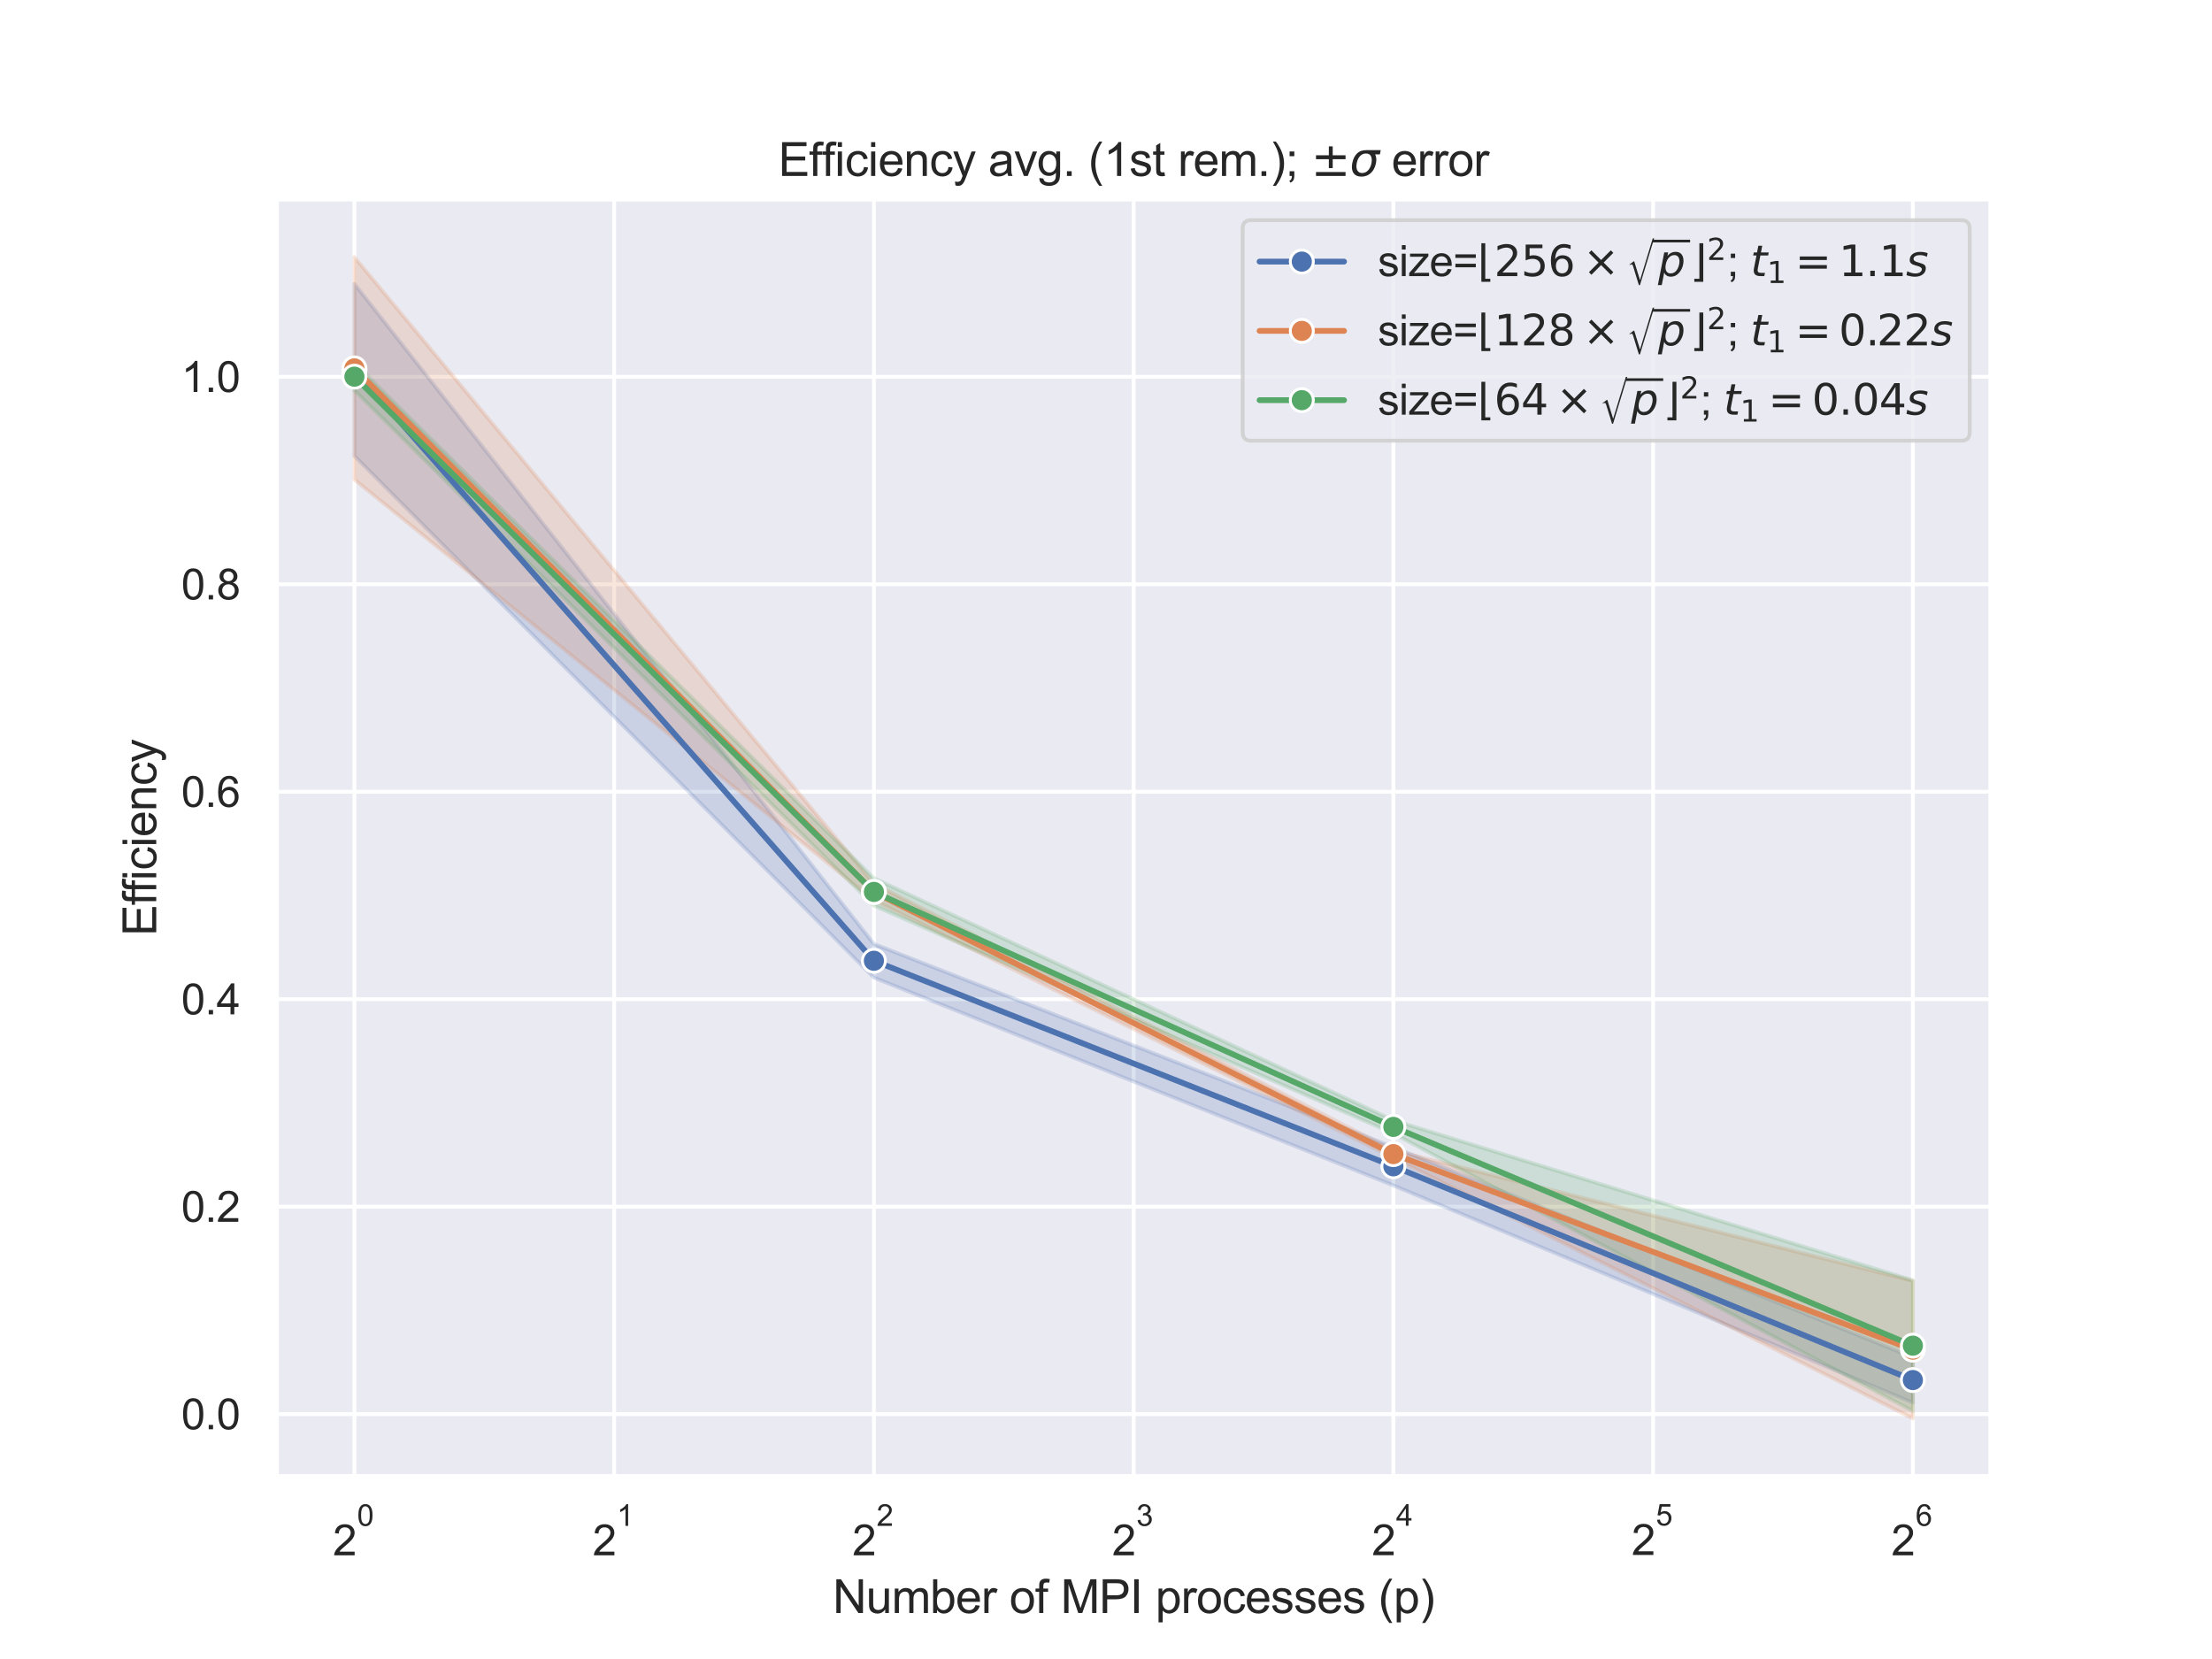 <?xml version="1.0" encoding="utf-8" standalone="no"?>
<!DOCTYPE svg PUBLIC "-//W3C//DTD SVG 1.1//EN"
  "http://www.w3.org/Graphics/SVG/1.1/DTD/svg11.dtd">
<svg xmlns:xlink="http://www.w3.org/1999/xlink" width="576pt" height="432pt" viewBox="0 0 576 432" xmlns="http://www.w3.org/2000/svg" version="1.1">
 <defs>
  <style type="text/css">*{stroke-linejoin: round; stroke-linecap: butt}</style>
 </defs>
 <g id="figure_1">
  <g id="patch_1">
   <path d="M 0 432 
L 576 432 
L 576 0 
L 0 0 
z
" style="fill: #ffffff"/>
  </g>
  <g id="axes_1">
   <g id="patch_2">
    <path d="M 72 384.48 
L 518.4 384.48 
L 518.4 51.84 
L 72 51.84 
z
" style="fill: #eaeaf2"/>
   </g>
   <g id="matplotlib.axis_1">
    <g id="xtick_1">
     <g id="line2d_1">
      <path d="M 92.291 384.48 
L 92.291 51.84 
" clip-path="url(#p31e2221d04)" style="fill: none; stroke: #ffffff; stroke-linecap: round"/>
     </g>
     <g id="text_1">
      <!-- $\mathdefault{2^{0}}$ -->
      <g style="fill: #262626" transform="translate(86.681 405.104) scale(0.11 -0.11)">
       <defs>
        <path id="ArialMT-32" d="M 3222 541 
L 3222 0 
L 194 0 
Q 188 203 259 391 
Q 375 700 629 1000 
Q 884 1300 1366 1694 
Q 2113 2306 2375 2664 
Q 2638 3022 2638 3341 
Q 2638 3675 2398 3904 
Q 2159 4134 1775 4134 
Q 1369 4134 1125 3890 
Q 881 3647 878 3216 
L 300 3275 
Q 359 3922 746 4261 
Q 1134 4600 1788 4600 
Q 2447 4600 2831 4234 
Q 3216 3869 3216 3328 
Q 3216 3053 3103 2787 
Q 2991 2522 2730 2228 
Q 2469 1934 1863 1422 
Q 1356 997 1212 845 
Q 1069 694 975 541 
L 3222 541 
z
" transform="scale(0.016)"/>
        <path id="ArialMT-30" d="M 266 2259 
Q 266 3072 433 3567 
Q 600 4063 929 4331 
Q 1259 4600 1759 4600 
Q 2128 4600 2406 4451 
Q 2684 4303 2865 4023 
Q 3047 3744 3150 3342 
Q 3253 2941 3253 2259 
Q 3253 1453 3087 958 
Q 2922 463 2592 192 
Q 2263 -78 1759 -78 
Q 1097 -78 719 397 
Q 266 969 266 2259 
z
M 844 2259 
Q 844 1131 1108 757 
Q 1372 384 1759 384 
Q 2147 384 2411 759 
Q 2675 1134 2675 2259 
Q 2675 3391 2411 3762 
Q 2147 4134 1753 4134 
Q 1366 4134 1134 3806 
Q 844 3388 844 2259 
z
" transform="scale(0.016)"/>
       </defs>
       <use xlink:href="#ArialMT-32" transform="translate(0 0.994)"/>
       <use xlink:href="#ArialMT-30" transform="translate(57.358 70.688) scale(0.7)"/>
      </g>
     </g>
    </g>
    <g id="xtick_2">
     <g id="line2d_2">
      <path d="M 159.927 384.48 
L 159.927 51.84 
" clip-path="url(#p31e2221d04)" style="fill: none; stroke: #ffffff; stroke-linecap: round"/>
     </g>
     <g id="text_2">
      <!-- $\mathdefault{2^{1}}$ -->
      <g style="fill: #262626" transform="translate(154.317 405.104) scale(0.11 -0.11)">
       <defs>
        <path id="ArialMT-31" d="M 2384 0 
L 1822 0 
L 1822 3584 
Q 1619 3391 1289 3197 
Q 959 3003 697 2906 
L 697 3450 
Q 1169 3672 1522 3987 
Q 1875 4303 2022 4600 
L 2384 4600 
L 2384 0 
z
" transform="scale(0.016)"/>
       </defs>
       <use xlink:href="#ArialMT-32" transform="translate(0 0.994)"/>
       <use xlink:href="#ArialMT-31" transform="translate(57.358 70.688) scale(0.7)"/>
      </g>
     </g>
    </g>
    <g id="xtick_3">
     <g id="line2d_3">
      <path d="M 227.564 384.48 
L 227.564 51.84 
" clip-path="url(#p31e2221d04)" style="fill: none; stroke: #ffffff; stroke-linecap: round"/>
     </g>
     <g id="text_3">
      <!-- $\mathdefault{2^{2}}$ -->
      <g style="fill: #262626" transform="translate(221.954 405.104) scale(0.11 -0.11)">
       <use xlink:href="#ArialMT-32" transform="translate(0 0.994)"/>
       <use xlink:href="#ArialMT-32" transform="translate(57.358 70.688) scale(0.7)"/>
      </g>
     </g>
    </g>
    <g id="xtick_4">
     <g id="line2d_4">
      <path d="M 295.2 384.48 
L 295.2 51.84 
" clip-path="url(#p31e2221d04)" style="fill: none; stroke: #ffffff; stroke-linecap: round"/>
     </g>
     <g id="text_4">
      <!-- $\mathdefault{2^{3}}$ -->
      <g style="fill: #262626" transform="translate(289.59 405.104) scale(0.11 -0.11)">
       <defs>
        <path id="ArialMT-33" d="M 269 1209 
L 831 1284 
Q 928 806 1161 595 
Q 1394 384 1728 384 
Q 2125 384 2398 659 
Q 2672 934 2672 1341 
Q 2672 1728 2419 1979 
Q 2166 2231 1775 2231 
Q 1616 2231 1378 2169 
L 1441 2663 
Q 1497 2656 1531 2656 
Q 1891 2656 2178 2843 
Q 2466 3031 2466 3422 
Q 2466 3731 2256 3934 
Q 2047 4138 1716 4138 
Q 1388 4138 1169 3931 
Q 950 3725 888 3313 
L 325 3413 
Q 428 3978 793 4289 
Q 1159 4600 1703 4600 
Q 2078 4600 2393 4439 
Q 2709 4278 2876 4000 
Q 3044 3722 3044 3409 
Q 3044 3113 2884 2869 
Q 2725 2625 2413 2481 
Q 2819 2388 3044 2092 
Q 3269 1797 3269 1353 
Q 3269 753 2831 336 
Q 2394 -81 1725 -81 
Q 1122 -81 723 278 
Q 325 638 269 1209 
z
" transform="scale(0.016)"/>
       </defs>
       <use xlink:href="#ArialMT-32" transform="translate(0 0.994)"/>
       <use xlink:href="#ArialMT-33" transform="translate(57.358 70.688) scale(0.7)"/>
      </g>
     </g>
    </g>
    <g id="xtick_5">
     <g id="line2d_5">
      <path d="M 362.836 384.48 
L 362.836 51.84 
" clip-path="url(#p31e2221d04)" style="fill: none; stroke: #ffffff; stroke-linecap: round"/>
     </g>
     <g id="text_5">
      <!-- $\mathdefault{2^{4}}$ -->
      <g style="fill: #262626" transform="translate(357.226 404.994) scale(0.11 -0.11)">
       <defs>
        <path id="ArialMT-34" d="M 2069 0 
L 2069 1097 
L 81 1097 
L 81 1613 
L 2172 4581 
L 2631 4581 
L 2631 1613 
L 3250 1613 
L 3250 1097 
L 2631 1097 
L 2631 0 
L 2069 0 
z
M 2069 1613 
L 2069 3678 
L 634 1613 
L 2069 1613 
z
" transform="scale(0.016)"/>
       </defs>
       <use xlink:href="#ArialMT-32" transform="translate(0 0.202)"/>
       <use xlink:href="#ArialMT-34" transform="translate(57.358 69.895) scale(0.7)"/>
      </g>
     </g>
    </g>
    <g id="xtick_6">
     <g id="line2d_6">
      <path d="M 430.473 384.48 
L 430.473 51.84 
" clip-path="url(#p31e2221d04)" style="fill: none; stroke: #ffffff; stroke-linecap: round"/>
     </g>
     <g id="text_6">
      <!-- $\mathdefault{2^{5}}$ -->
      <g style="fill: #262626" transform="translate(424.863 404.994) scale(0.11 -0.11)">
       <defs>
        <path id="ArialMT-35" d="M 266 1200 
L 856 1250 
Q 922 819 1161 601 
Q 1400 384 1738 384 
Q 2144 384 2425 690 
Q 2706 997 2706 1503 
Q 2706 1984 2436 2262 
Q 2166 2541 1728 2541 
Q 1456 2541 1237 2417 
Q 1019 2294 894 2097 
L 366 2166 
L 809 4519 
L 3088 4519 
L 3088 3981 
L 1259 3981 
L 1013 2750 
Q 1425 3038 1878 3038 
Q 2478 3038 2890 2622 
Q 3303 2206 3303 1553 
Q 3303 931 2941 478 
Q 2500 -78 1738 -78 
Q 1113 -78 717 272 
Q 322 622 266 1200 
z
" transform="scale(0.016)"/>
       </defs>
       <use xlink:href="#ArialMT-32" transform="translate(0 0.88)"/>
       <use xlink:href="#ArialMT-35" transform="translate(57.358 70.573) scale(0.7)"/>
      </g>
     </g>
    </g>
    <g id="xtick_7">
     <g id="line2d_7">
      <path d="M 498.109 384.48 
L 498.109 51.84 
" clip-path="url(#p31e2221d04)" style="fill: none; stroke: #ffffff; stroke-linecap: round"/>
     </g>
     <g id="text_7">
      <!-- $\mathdefault{2^{6}}$ -->
      <g style="fill: #262626" transform="translate(492.499 405.104) scale(0.11 -0.11)">
       <defs>
        <path id="ArialMT-36" d="M 3184 3459 
L 2625 3416 
Q 2550 3747 2413 3897 
Q 2184 4138 1850 4138 
Q 1581 4138 1378 3988 
Q 1113 3794 959 3422 
Q 806 3050 800 2363 
Q 1003 2672 1297 2822 
Q 1591 2972 1913 2972 
Q 2475 2972 2870 2558 
Q 3266 2144 3266 1488 
Q 3266 1056 3080 686 
Q 2894 316 2569 119 
Q 2244 -78 1831 -78 
Q 1128 -78 684 439 
Q 241 956 241 2144 
Q 241 3472 731 4075 
Q 1159 4600 1884 4600 
Q 2425 4600 2770 4297 
Q 3116 3994 3184 3459 
z
M 888 1484 
Q 888 1194 1011 928 
Q 1134 663 1356 523 
Q 1578 384 1822 384 
Q 2178 384 2434 671 
Q 2691 959 2691 1453 
Q 2691 1928 2437 2201 
Q 2184 2475 1800 2475 
Q 1419 2475 1153 2201 
Q 888 1928 888 1484 
z
" transform="scale(0.016)"/>
       </defs>
       <use xlink:href="#ArialMT-32" transform="translate(0 0.994)"/>
       <use xlink:href="#ArialMT-36" transform="translate(57.358 70.688) scale(0.7)"/>
      </g>
     </g>
    </g>
    <g id="text_8">
     <!-- Number of MPI processes (p) -->
     <g style="fill: #262626" transform="translate(216.847 420.026) scale(0.12 -0.12)">
      <defs>
       <path id="ArialMT-4e" d="M 488 0 
L 488 4581 
L 1109 4581 
L 3516 984 
L 3516 4581 
L 4097 4581 
L 4097 0 
L 3475 0 
L 1069 3600 
L 1069 0 
L 488 0 
z
" transform="scale(0.016)"/>
       <path id="ArialMT-75" d="M 2597 0 
L 2597 488 
Q 2209 -75 1544 -75 
Q 1250 -75 995 37 
Q 741 150 617 320 
Q 494 491 444 738 
Q 409 903 409 1263 
L 409 3319 
L 972 3319 
L 972 1478 
Q 972 1038 1006 884 
Q 1059 663 1231 536 
Q 1403 409 1656 409 
Q 1909 409 2131 539 
Q 2353 669 2445 892 
Q 2538 1116 2538 1541 
L 2538 3319 
L 3100 3319 
L 3100 0 
L 2597 0 
z
" transform="scale(0.016)"/>
       <path id="ArialMT-6d" d="M 422 0 
L 422 3319 
L 925 3319 
L 925 2853 
Q 1081 3097 1340 3245 
Q 1600 3394 1931 3394 
Q 2300 3394 2536 3241 
Q 2772 3088 2869 2813 
Q 3263 3394 3894 3394 
Q 4388 3394 4653 3120 
Q 4919 2847 4919 2278 
L 4919 0 
L 4359 0 
L 4359 2091 
Q 4359 2428 4304 2576 
Q 4250 2725 4106 2815 
Q 3963 2906 3769 2906 
Q 3419 2906 3187 2673 
Q 2956 2441 2956 1928 
L 2956 0 
L 2394 0 
L 2394 2156 
Q 2394 2531 2256 2718 
Q 2119 2906 1806 2906 
Q 1569 2906 1367 2781 
Q 1166 2656 1075 2415 
Q 984 2175 984 1722 
L 984 0 
L 422 0 
z
" transform="scale(0.016)"/>
       <path id="ArialMT-62" d="M 941 0 
L 419 0 
L 419 4581 
L 981 4581 
L 981 2947 
Q 1338 3394 1891 3394 
Q 2197 3394 2470 3270 
Q 2744 3147 2920 2923 
Q 3097 2700 3197 2384 
Q 3297 2069 3297 1709 
Q 3297 856 2875 390 
Q 2453 -75 1863 -75 
Q 1275 -75 941 416 
L 941 0 
z
M 934 1684 
Q 934 1088 1097 822 
Q 1363 388 1816 388 
Q 2184 388 2453 708 
Q 2722 1028 2722 1663 
Q 2722 2313 2464 2622 
Q 2206 2931 1841 2931 
Q 1472 2931 1203 2611 
Q 934 2291 934 1684 
z
" transform="scale(0.016)"/>
       <path id="ArialMT-65" d="M 2694 1069 
L 3275 997 
Q 3138 488 2766 206 
Q 2394 -75 1816 -75 
Q 1088 -75 661 373 
Q 234 822 234 1631 
Q 234 2469 665 2931 
Q 1097 3394 1784 3394 
Q 2450 3394 2872 2941 
Q 3294 2488 3294 1666 
Q 3294 1616 3291 1516 
L 816 1516 
Q 847 969 1125 678 
Q 1403 388 1819 388 
Q 2128 388 2347 550 
Q 2566 713 2694 1069 
z
M 847 1978 
L 2700 1978 
Q 2663 2397 2488 2606 
Q 2219 2931 1791 2931 
Q 1403 2931 1139 2672 
Q 875 2413 847 1978 
z
" transform="scale(0.016)"/>
       <path id="ArialMT-72" d="M 416 0 
L 416 3319 
L 922 3319 
L 922 2816 
Q 1116 3169 1280 3281 
Q 1444 3394 1641 3394 
Q 1925 3394 2219 3213 
L 2025 2691 
Q 1819 2813 1613 2813 
Q 1428 2813 1281 2702 
Q 1134 2591 1072 2394 
Q 978 2094 978 1738 
L 978 0 
L 416 0 
z
" transform="scale(0.016)"/>
       <path id="ArialMT-20" transform="scale(0.016)"/>
       <path id="ArialMT-6f" d="M 213 1659 
Q 213 2581 725 3025 
Q 1153 3394 1769 3394 
Q 2453 3394 2887 2945 
Q 3322 2497 3322 1706 
Q 3322 1066 3130 698 
Q 2938 331 2570 128 
Q 2203 -75 1769 -75 
Q 1072 -75 642 372 
Q 213 819 213 1659 
z
M 791 1659 
Q 791 1022 1069 705 
Q 1347 388 1769 388 
Q 2188 388 2466 706 
Q 2744 1025 2744 1678 
Q 2744 2294 2464 2611 
Q 2184 2928 1769 2928 
Q 1347 2928 1069 2612 
Q 791 2297 791 1659 
z
" transform="scale(0.016)"/>
       <path id="ArialMT-66" d="M 556 0 
L 556 2881 
L 59 2881 
L 59 3319 
L 556 3319 
L 556 3672 
Q 556 4006 616 4169 
Q 697 4388 901 4523 
Q 1106 4659 1475 4659 
Q 1713 4659 2000 4603 
L 1916 4113 
Q 1741 4144 1584 4144 
Q 1328 4144 1222 4034 
Q 1116 3925 1116 3625 
L 1116 3319 
L 1763 3319 
L 1763 2881 
L 1116 2881 
L 1116 0 
L 556 0 
z
" transform="scale(0.016)"/>
       <path id="ArialMT-4d" d="M 475 0 
L 475 4581 
L 1388 4581 
L 2472 1338 
Q 2622 884 2691 659 
Q 2769 909 2934 1394 
L 4031 4581 
L 4847 4581 
L 4847 0 
L 4263 0 
L 4263 3834 
L 2931 0 
L 2384 0 
L 1059 3900 
L 1059 0 
L 475 0 
z
" transform="scale(0.016)"/>
       <path id="ArialMT-50" d="M 494 0 
L 494 4581 
L 2222 4581 
Q 2678 4581 2919 4538 
Q 3256 4481 3484 4323 
Q 3713 4166 3852 3881 
Q 3991 3597 3991 3256 
Q 3991 2672 3619 2267 
Q 3247 1863 2275 1863 
L 1100 1863 
L 1100 0 
L 494 0 
z
M 1100 2403 
L 2284 2403 
Q 2872 2403 3119 2622 
Q 3366 2841 3366 3238 
Q 3366 3525 3220 3729 
Q 3075 3934 2838 4000 
Q 2684 4041 2272 4041 
L 1100 4041 
L 1100 2403 
z
" transform="scale(0.016)"/>
       <path id="ArialMT-49" d="M 597 0 
L 597 4581 
L 1203 4581 
L 1203 0 
L 597 0 
z
" transform="scale(0.016)"/>
       <path id="ArialMT-70" d="M 422 -1272 
L 422 3319 
L 934 3319 
L 934 2888 
Q 1116 3141 1344 3267 
Q 1572 3394 1897 3394 
Q 2322 3394 2647 3175 
Q 2972 2956 3137 2557 
Q 3303 2159 3303 1684 
Q 3303 1175 3120 767 
Q 2938 359 2589 142 
Q 2241 -75 1856 -75 
Q 1575 -75 1351 44 
Q 1128 163 984 344 
L 984 -1272 
L 422 -1272 
z
M 931 1641 
Q 931 1000 1190 694 
Q 1450 388 1819 388 
Q 2194 388 2461 705 
Q 2728 1022 2728 1688 
Q 2728 2322 2467 2637 
Q 2206 2953 1844 2953 
Q 1484 2953 1207 2617 
Q 931 2281 931 1641 
z
" transform="scale(0.016)"/>
       <path id="ArialMT-63" d="M 2588 1216 
L 3141 1144 
Q 3050 572 2676 248 
Q 2303 -75 1759 -75 
Q 1078 -75 664 370 
Q 250 816 250 1647 
Q 250 2184 428 2587 
Q 606 2991 970 3192 
Q 1334 3394 1763 3394 
Q 2303 3394 2647 3120 
Q 2991 2847 3088 2344 
L 2541 2259 
Q 2463 2594 2264 2762 
Q 2066 2931 1784 2931 
Q 1359 2931 1093 2626 
Q 828 2322 828 1663 
Q 828 994 1084 691 
Q 1341 388 1753 388 
Q 2084 388 2306 591 
Q 2528 794 2588 1216 
z
" transform="scale(0.016)"/>
       <path id="ArialMT-73" d="M 197 991 
L 753 1078 
Q 800 744 1014 566 
Q 1228 388 1613 388 
Q 2000 388 2187 545 
Q 2375 703 2375 916 
Q 2375 1106 2209 1216 
Q 2094 1291 1634 1406 
Q 1016 1563 777 1677 
Q 538 1791 414 1992 
Q 291 2194 291 2438 
Q 291 2659 392 2848 
Q 494 3038 669 3163 
Q 800 3259 1026 3326 
Q 1253 3394 1513 3394 
Q 1903 3394 2198 3281 
Q 2494 3169 2634 2976 
Q 2775 2784 2828 2463 
L 2278 2388 
Q 2241 2644 2061 2787 
Q 1881 2931 1553 2931 
Q 1166 2931 1000 2803 
Q 834 2675 834 2503 
Q 834 2394 903 2306 
Q 972 2216 1119 2156 
Q 1203 2125 1616 2013 
Q 2213 1853 2448 1751 
Q 2684 1650 2818 1456 
Q 2953 1263 2953 975 
Q 2953 694 2789 445 
Q 2625 197 2315 61 
Q 2006 -75 1616 -75 
Q 969 -75 630 194 
Q 291 463 197 991 
z
" transform="scale(0.016)"/>
       <path id="ArialMT-28" d="M 1497 -1347 
Q 1031 -759 709 28 
Q 388 816 388 1659 
Q 388 2403 628 3084 
Q 909 3875 1497 4659 
L 1900 4659 
Q 1522 4009 1400 3731 
Q 1209 3300 1100 2831 
Q 966 2247 966 1656 
Q 966 153 1900 -1347 
L 1497 -1347 
z
" transform="scale(0.016)"/>
       <path id="ArialMT-29" d="M 791 -1347 
L 388 -1347 
Q 1322 153 1322 1656 
Q 1322 2244 1188 2822 
Q 1081 3291 891 3722 
Q 769 4003 388 4659 
L 791 4659 
Q 1378 3875 1659 3084 
Q 1900 2403 1900 1659 
Q 1900 816 1576 28 
Q 1253 -759 791 -1347 
z
" transform="scale(0.016)"/>
      </defs>
      <use xlink:href="#ArialMT-4e"/>
      <use xlink:href="#ArialMT-75" x="72.217"/>
      <use xlink:href="#ArialMT-6d" x="127.832"/>
      <use xlink:href="#ArialMT-62" x="211.133"/>
      <use xlink:href="#ArialMT-65" x="266.748"/>
      <use xlink:href="#ArialMT-72" x="322.363"/>
      <use xlink:href="#ArialMT-20" x="355.664"/>
      <use xlink:href="#ArialMT-6f" x="383.447"/>
      <use xlink:href="#ArialMT-66" x="439.062"/>
      <use xlink:href="#ArialMT-20" x="466.846"/>
      <use xlink:href="#ArialMT-4d" x="494.629"/>
      <use xlink:href="#ArialMT-50" x="577.93"/>
      <use xlink:href="#ArialMT-49" x="644.629"/>
      <use xlink:href="#ArialMT-20" x="672.412"/>
      <use xlink:href="#ArialMT-70" x="700.195"/>
      <use xlink:href="#ArialMT-72" x="755.811"/>
      <use xlink:href="#ArialMT-6f" x="789.111"/>
      <use xlink:href="#ArialMT-63" x="844.727"/>
      <use xlink:href="#ArialMT-65" x="894.727"/>
      <use xlink:href="#ArialMT-73" x="950.342"/>
      <use xlink:href="#ArialMT-73" x="1000.342"/>
      <use xlink:href="#ArialMT-65" x="1050.342"/>
      <use xlink:href="#ArialMT-73" x="1105.957"/>
      <use xlink:href="#ArialMT-20" x="1155.957"/>
      <use xlink:href="#ArialMT-28" x="1183.74"/>
      <use xlink:href="#ArialMT-70" x="1217.041"/>
      <use xlink:href="#ArialMT-29" x="1272.656"/>
     </g>
    </g>
   </g>
   <g id="matplotlib.axis_2">
    <g id="ytick_1">
     <g id="line2d_8">
      <path d="M 72 368.24 
L 518.4 368.24 
" clip-path="url(#p31e2221d04)" style="fill: none; stroke: #ffffff; stroke-linecap: round"/>
     </g>
     <g id="text_9">
      <!-- 0.0 -->
      <g style="fill: #262626" transform="translate(47.21 372.176) scale(0.11 -0.11)">
       <defs>
        <path id="ArialMT-2e" d="M 581 0 
L 581 641 
L 1222 641 
L 1222 0 
L 581 0 
z
" transform="scale(0.016)"/>
       </defs>
       <use xlink:href="#ArialMT-30"/>
       <use xlink:href="#ArialMT-2e" x="55.615"/>
       <use xlink:href="#ArialMT-30" x="83.398"/>
      </g>
     </g>
    </g>
    <g id="ytick_2">
     <g id="line2d_9">
      <path d="M 72 314.217 
L 518.4 314.217 
" clip-path="url(#p31e2221d04)" style="fill: none; stroke: #ffffff; stroke-linecap: round"/>
     </g>
     <g id="text_10">
      <!-- 0.2 -->
      <g style="fill: #262626" transform="translate(47.21 318.154) scale(0.11 -0.11)">
       <use xlink:href="#ArialMT-30"/>
       <use xlink:href="#ArialMT-2e" x="55.615"/>
       <use xlink:href="#ArialMT-32" x="83.398"/>
      </g>
     </g>
    </g>
    <g id="ytick_3">
     <g id="line2d_10">
      <path d="M 72 260.195 
L 518.4 260.195 
" clip-path="url(#p31e2221d04)" style="fill: none; stroke: #ffffff; stroke-linecap: round"/>
     </g>
     <g id="text_11">
      <!-- 0.4 -->
      <g style="fill: #262626" transform="translate(47.21 264.131) scale(0.11 -0.11)">
       <use xlink:href="#ArialMT-30"/>
       <use xlink:href="#ArialMT-2e" x="55.615"/>
       <use xlink:href="#ArialMT-34" x="83.398"/>
      </g>
     </g>
    </g>
    <g id="ytick_4">
     <g id="line2d_11">
      <path d="M 72 206.172 
L 518.4 206.172 
" clip-path="url(#p31e2221d04)" style="fill: none; stroke: #ffffff; stroke-linecap: round"/>
     </g>
     <g id="text_12">
      <!-- 0.6 -->
      <g style="fill: #262626" transform="translate(47.21 210.109) scale(0.11 -0.11)">
       <use xlink:href="#ArialMT-30"/>
       <use xlink:href="#ArialMT-2e" x="55.615"/>
       <use xlink:href="#ArialMT-36" x="83.398"/>
      </g>
     </g>
    </g>
    <g id="ytick_5">
     <g id="line2d_12">
      <path d="M 72 152.149 
L 518.4 152.149 
" clip-path="url(#p31e2221d04)" style="fill: none; stroke: #ffffff; stroke-linecap: round"/>
     </g>
     <g id="text_13">
      <!-- 0.8 -->
      <g style="fill: #262626" transform="translate(47.21 156.086) scale(0.11 -0.11)">
       <defs>
        <path id="ArialMT-38" d="M 1131 2484 
Q 781 2613 612 2850 
Q 444 3088 444 3419 
Q 444 3919 803 4259 
Q 1163 4600 1759 4600 
Q 2359 4600 2725 4251 
Q 3091 3903 3091 3403 
Q 3091 3084 2923 2848 
Q 2756 2613 2416 2484 
Q 2838 2347 3058 2040 
Q 3278 1734 3278 1309 
Q 3278 722 2862 322 
Q 2447 -78 1769 -78 
Q 1091 -78 675 323 
Q 259 725 259 1325 
Q 259 1772 486 2073 
Q 713 2375 1131 2484 
z
M 1019 3438 
Q 1019 3113 1228 2906 
Q 1438 2700 1772 2700 
Q 2097 2700 2305 2904 
Q 2513 3109 2513 3406 
Q 2513 3716 2298 3927 
Q 2084 4138 1766 4138 
Q 1444 4138 1231 3931 
Q 1019 3725 1019 3438 
z
M 838 1322 
Q 838 1081 952 856 
Q 1066 631 1291 507 
Q 1516 384 1775 384 
Q 2178 384 2440 643 
Q 2703 903 2703 1303 
Q 2703 1709 2433 1975 
Q 2163 2241 1756 2241 
Q 1359 2241 1098 1978 
Q 838 1716 838 1322 
z
" transform="scale(0.016)"/>
       </defs>
       <use xlink:href="#ArialMT-30"/>
       <use xlink:href="#ArialMT-2e" x="55.615"/>
       <use xlink:href="#ArialMT-38" x="83.398"/>
      </g>
     </g>
    </g>
    <g id="ytick_6">
     <g id="line2d_13">
      <path d="M 72 98.127 
L 518.4 98.127 
" clip-path="url(#p31e2221d04)" style="fill: none; stroke: #ffffff; stroke-linecap: round"/>
     </g>
     <g id="text_14">
      <!-- 1.0 -->
      <g style="fill: #262626" transform="translate(47.21 102.064) scale(0.11 -0.11)">
       <use xlink:href="#ArialMT-31"/>
       <use xlink:href="#ArialMT-2e" x="55.615"/>
       <use xlink:href="#ArialMT-30" x="83.398"/>
      </g>
     </g>
    </g>
    <g id="text_15">
     <!-- Efficiency -->
     <g style="fill: #262626" transform="translate(40.684 243.73) rotate(-90) scale(0.12 -0.12)">
      <defs>
       <path id="ArialMT-45" d="M 506 0 
L 506 4581 
L 3819 4581 
L 3819 4041 
L 1113 4041 
L 1113 2638 
L 3647 2638 
L 3647 2100 
L 1113 2100 
L 1113 541 
L 3925 541 
L 3925 0 
L 506 0 
z
" transform="scale(0.016)"/>
       <path id="ArialMT-69" d="M 425 3934 
L 425 4581 
L 988 4581 
L 988 3934 
L 425 3934 
z
M 425 0 
L 425 3319 
L 988 3319 
L 988 0 
L 425 0 
z
" transform="scale(0.016)"/>
       <path id="ArialMT-6e" d="M 422 0 
L 422 3319 
L 928 3319 
L 928 2847 
Q 1294 3394 1984 3394 
Q 2284 3394 2536 3286 
Q 2788 3178 2913 3003 
Q 3038 2828 3088 2588 
Q 3119 2431 3119 2041 
L 3119 0 
L 2556 0 
L 2556 2019 
Q 2556 2363 2490 2533 
Q 2425 2703 2258 2804 
Q 2091 2906 1866 2906 
Q 1506 2906 1245 2678 
Q 984 2450 984 1813 
L 984 0 
L 422 0 
z
" transform="scale(0.016)"/>
       <path id="ArialMT-79" d="M 397 -1278 
L 334 -750 
Q 519 -800 656 -800 
Q 844 -800 956 -737 
Q 1069 -675 1141 -563 
Q 1194 -478 1313 -144 
Q 1328 -97 1363 -6 
L 103 3319 
L 709 3319 
L 1400 1397 
Q 1534 1031 1641 628 
Q 1738 1016 1872 1384 
L 2581 3319 
L 3144 3319 
L 1881 -56 
Q 1678 -603 1566 -809 
Q 1416 -1088 1222 -1217 
Q 1028 -1347 759 -1347 
Q 597 -1347 397 -1278 
z
" transform="scale(0.016)"/>
      </defs>
      <use xlink:href="#ArialMT-45"/>
      <use xlink:href="#ArialMT-66" x="66.699"/>
      <use xlink:href="#ArialMT-66" x="92.732"/>
      <use xlink:href="#ArialMT-69" x="120.516"/>
      <use xlink:href="#ArialMT-63" x="142.732"/>
      <use xlink:href="#ArialMT-69" x="192.732"/>
      <use xlink:href="#ArialMT-65" x="214.949"/>
      <use xlink:href="#ArialMT-6e" x="270.564"/>
      <use xlink:href="#ArialMT-63" x="326.18"/>
      <use xlink:href="#ArialMT-79" x="376.18"/>
     </g>
    </g>
   </g>
   <g id="PolyCollection_1">
    <defs>
     <path id="m7ade7d2768" d="M 92.291 -358.086 
L 92.291 -313.272 
L 227.564 -177.435 
L 362.836 -123.317 
L 498.109 -66.733 
L 498.109 -78.54 
L 498.109 -78.54 
L 362.836 -133.277 
L 227.564 -186.199 
L 92.291 -358.086 
z
" style="stroke: #4c72b0; stroke-opacity: 0.2"/>
    </defs>
    <g clip-path="url(#p31e2221d04)">
     <use xlink:href="#m7ade7d2768" x="0" y="432" style="fill: #4c72b0; fill-opacity: 0.2; stroke: #4c72b0; stroke-opacity: 0.2"/>
    </g>
   </g>
   <g id="PolyCollection_2">
    <defs>
     <path id="ma4086c6fc9" d="M 92.291 -365.04 
L 92.291 -307.1 
L 227.564 -197.535 
L 362.836 -130.491 
L 498.109 -62.64 
L 498.109 -98.449 
L 498.109 -98.449 
L 362.836 -132.453 
L 227.564 -201.89 
L 92.291 -365.04 
z
" style="stroke: #dd8452; stroke-opacity: 0.2"/>
    </defs>
    <g clip-path="url(#p31e2221d04)">
     <use xlink:href="#ma4086c6fc9" x="0" y="432" style="fill: #dd8452; fill-opacity: 0.2; stroke: #dd8452; stroke-opacity: 0.2"/>
    </g>
   </g>
   <g id="PolyCollection_3">
    <defs>
     <path id="m530244e7ee" d="M 92.291 -337.492 
L 92.291 -330.338 
L 227.564 -196.19 
L 362.836 -136.848 
L 498.109 -64.587 
L 498.109 -98.604 
L 498.109 -98.604 
L 362.836 -140.265 
L 227.564 -203.305 
L 92.291 -337.492 
z
" style="stroke: #55a868; stroke-opacity: 0.2"/>
    </defs>
    <g clip-path="url(#p31e2221d04)">
     <use xlink:href="#m530244e7ee" x="0" y="432" style="fill: #55a868; fill-opacity: 0.2; stroke: #55a868; stroke-opacity: 0.2"/>
    </g>
   </g>
   <g id="line2d_14">
    <path d="M 92.291 96.321 
L 227.564 250.183 
L 362.836 303.703 
L 498.109 359.363 
" clip-path="url(#p31e2221d04)" style="fill: none; stroke: #4c72b0; stroke-width: 1.5; stroke-linecap: round"/>
    <defs>
     <path id="mdd775a4052" d="M 0 3 
C 0.796 3 1.559 2.684 2.121 2.121 
C 2.684 1.559 3 0.796 3 0 
C 3 -0.796 2.684 -1.559 2.121 -2.121 
C 1.559 -2.684 0.796 -3 0 -3 
C -0.796 -3 -1.559 -2.684 -2.121 -2.121 
C -2.684 -1.559 -3 -0.796 -3 0 
C -3 0.796 -2.684 1.559 -2.121 2.121 
C -1.559 2.684 -0.796 3 0 3 
z
" style="stroke: #ffffff; stroke-width: 0.75"/>
    </defs>
    <g clip-path="url(#p31e2221d04)">
     <use xlink:href="#mdd775a4052" x="92.291" y="96.321" style="fill: #4c72b0; stroke: #ffffff; stroke-width: 0.75"/>
     <use xlink:href="#mdd775a4052" x="227.564" y="250.183" style="fill: #4c72b0; stroke: #ffffff; stroke-width: 0.75"/>
     <use xlink:href="#mdd775a4052" x="362.836" y="303.703" style="fill: #4c72b0; stroke: #ffffff; stroke-width: 0.75"/>
     <use xlink:href="#mdd775a4052" x="498.109" y="359.363" style="fill: #4c72b0; stroke: #ffffff; stroke-width: 0.75"/>
    </g>
   </g>
   <g id="line2d_15">
    <path d="M 92.291 95.93 
L 227.564 232.287 
L 362.836 300.528 
L 498.109 351.455 
" clip-path="url(#p31e2221d04)" style="fill: none; stroke: #dd8452; stroke-width: 1.5; stroke-linecap: round"/>
    <defs>
     <path id="m63ff95fad5" d="M 0 3 
C 0.796 3 1.559 2.684 2.121 2.121 
C 2.684 1.559 3 0.796 3 0 
C 3 -0.796 2.684 -1.559 2.121 -2.121 
C 1.559 -2.684 0.796 -3 0 -3 
C -0.796 -3 -1.559 -2.684 -2.121 -2.121 
C -2.684 -1.559 -3 -0.796 -3 0 
C -3 0.796 -2.684 1.559 -2.121 2.121 
C -1.559 2.684 -0.796 3 0 3 
z
" style="stroke: #ffffff; stroke-width: 0.75"/>
    </defs>
    <g clip-path="url(#p31e2221d04)">
     <use xlink:href="#m63ff95fad5" x="92.291" y="95.93" style="fill: #dd8452; stroke: #ffffff; stroke-width: 0.75"/>
     <use xlink:href="#m63ff95fad5" x="227.564" y="232.287" style="fill: #dd8452; stroke: #ffffff; stroke-width: 0.75"/>
     <use xlink:href="#m63ff95fad5" x="362.836" y="300.528" style="fill: #dd8452; stroke: #ffffff; stroke-width: 0.75"/>
     <use xlink:href="#m63ff95fad5" x="498.109" y="351.455" style="fill: #dd8452; stroke: #ffffff; stroke-width: 0.75"/>
    </g>
   </g>
   <g id="line2d_16">
    <path d="M 92.291 98.085 
L 227.564 232.252 
L 362.836 293.444 
L 498.109 350.404 
" clip-path="url(#p31e2221d04)" style="fill: none; stroke: #55a868; stroke-width: 1.5; stroke-linecap: round"/>
    <defs>
     <path id="m8acc589120" d="M 0 3 
C 0.796 3 1.559 2.684 2.121 2.121 
C 2.684 1.559 3 0.796 3 0 
C 3 -0.796 2.684 -1.559 2.121 -2.121 
C 1.559 -2.684 0.796 -3 0 -3 
C -0.796 -3 -1.559 -2.684 -2.121 -2.121 
C -2.684 -1.559 -3 -0.796 -3 0 
C -3 0.796 -2.684 1.559 -2.121 2.121 
C -1.559 2.684 -0.796 3 0 3 
z
" style="stroke: #ffffff; stroke-width: 0.75"/>
    </defs>
    <g clip-path="url(#p31e2221d04)">
     <use xlink:href="#m8acc589120" x="92.291" y="98.085" style="fill: #55a868; stroke: #ffffff; stroke-width: 0.75"/>
     <use xlink:href="#m8acc589120" x="227.564" y="232.252" style="fill: #55a868; stroke: #ffffff; stroke-width: 0.75"/>
     <use xlink:href="#m8acc589120" x="362.836" y="293.444" style="fill: #55a868; stroke: #ffffff; stroke-width: 0.75"/>
     <use xlink:href="#m8acc589120" x="498.109" y="350.404" style="fill: #55a868; stroke: #ffffff; stroke-width: 0.75"/>
    </g>
   </g>
   <g id="patch_3">
    <path d="M 72 384.48 
L 72 51.84 
" style="fill: none; stroke: #ffffff; stroke-width: 1.25; stroke-linejoin: miter; stroke-linecap: square"/>
   </g>
   <g id="patch_4">
    <path d="M 518.4 384.48 
L 518.4 51.84 
" style="fill: none; stroke: #ffffff; stroke-width: 1.25; stroke-linejoin: miter; stroke-linecap: square"/>
   </g>
   <g id="patch_5">
    <path d="M 72 384.48 
L 518.4 384.48 
" style="fill: none; stroke: #ffffff; stroke-width: 1.25; stroke-linejoin: miter; stroke-linecap: square"/>
   </g>
   <g id="patch_6">
    <path d="M 72 51.84 
L 518.4 51.84 
" style="fill: none; stroke: #ffffff; stroke-width: 1.25; stroke-linejoin: miter; stroke-linecap: square"/>
   </g>
   <g id="text_16">
    <!-- Efficiency avg. (1st rem.); $\pm\sigma$ error -->
    <g style="fill: #262626" transform="translate(202.68 45.84) scale(0.12 -0.12)">
     <defs>
      <path id="ArialMT-61" d="M 2588 409 
Q 2275 144 1986 34 
Q 1697 -75 1366 -75 
Q 819 -75 525 192 
Q 231 459 231 875 
Q 231 1119 342 1320 
Q 453 1522 633 1644 
Q 813 1766 1038 1828 
Q 1203 1872 1538 1913 
Q 2219 1994 2541 2106 
Q 2544 2222 2544 2253 
Q 2544 2597 2384 2738 
Q 2169 2928 1744 2928 
Q 1347 2928 1158 2789 
Q 969 2650 878 2297 
L 328 2372 
Q 403 2725 575 2942 
Q 747 3159 1072 3276 
Q 1397 3394 1825 3394 
Q 2250 3394 2515 3294 
Q 2781 3194 2906 3042 
Q 3031 2891 3081 2659 
Q 3109 2516 3109 2141 
L 3109 1391 
Q 3109 606 3145 398 
Q 3181 191 3288 0 
L 2700 0 
Q 2613 175 2588 409 
z
M 2541 1666 
Q 2234 1541 1622 1453 
Q 1275 1403 1131 1340 
Q 988 1278 909 1158 
Q 831 1038 831 891 
Q 831 666 1001 516 
Q 1172 366 1500 366 
Q 1825 366 2078 508 
Q 2331 650 2450 897 
Q 2541 1088 2541 1459 
L 2541 1666 
z
" transform="scale(0.016)"/>
      <path id="ArialMT-76" d="M 1344 0 
L 81 3319 
L 675 3319 
L 1388 1331 
Q 1503 1009 1600 663 
Q 1675 925 1809 1294 
L 2547 3319 
L 3125 3319 
L 1869 0 
L 1344 0 
z
" transform="scale(0.016)"/>
      <path id="ArialMT-67" d="M 319 -275 
L 866 -356 
Q 900 -609 1056 -725 
Q 1266 -881 1628 -881 
Q 2019 -881 2231 -725 
Q 2444 -569 2519 -288 
Q 2563 -116 2559 434 
Q 2191 0 1641 0 
Q 956 0 581 494 
Q 206 988 206 1678 
Q 206 2153 378 2554 
Q 550 2956 876 3175 
Q 1203 3394 1644 3394 
Q 2231 3394 2613 2919 
L 2613 3319 
L 3131 3319 
L 3131 450 
Q 3131 -325 2973 -648 
Q 2816 -972 2473 -1159 
Q 2131 -1347 1631 -1347 
Q 1038 -1347 672 -1080 
Q 306 -813 319 -275 
z
M 784 1719 
Q 784 1066 1043 766 
Q 1303 466 1694 466 
Q 2081 466 2343 764 
Q 2606 1063 2606 1700 
Q 2606 2309 2336 2618 
Q 2066 2928 1684 2928 
Q 1309 2928 1046 2623 
Q 784 2319 784 1719 
z
" transform="scale(0.016)"/>
      <path id="ArialMT-74" d="M 1650 503 
L 1731 6 
Q 1494 -44 1306 -44 
Q 1000 -44 831 53 
Q 663 150 594 308 
Q 525 466 525 972 
L 525 2881 
L 113 2881 
L 113 3319 
L 525 3319 
L 525 4141 
L 1084 4478 
L 1084 3319 
L 1650 3319 
L 1650 2881 
L 1084 2881 
L 1084 941 
Q 1084 700 1114 631 
Q 1144 563 1211 522 
Q 1278 481 1403 481 
Q 1497 481 1650 503 
z
" transform="scale(0.016)"/>
      <path id="ArialMT-3b" d="M 569 2678 
L 569 3319 
L 1209 3319 
L 1209 2678 
L 569 2678 
z
M 569 0 
L 569 641 
L 1209 641 
L 1209 0 
Q 1209 -353 1084 -570 
Q 959 -788 688 -906 
L 531 -666 
Q 709 -588 793 -436 
Q 878 -284 888 0 
L 569 0 
z
" transform="scale(0.016)"/>
      <path id="DejaVuSans-b1" d="M 2944 4013 
L 2944 2803 
L 4684 2803 
L 4684 2272 
L 2944 2272 
L 2944 1063 
L 2419 1063 
L 2419 2272 
L 678 2272 
L 678 2803 
L 2419 2803 
L 2419 4013 
L 2944 4013 
z
M 678 531 
L 4684 531 
L 4684 0 
L 678 0 
L 678 531 
z
" transform="scale(0.016)"/>
      <path id="DejaVuSans-Oblique-3c3" d="M 2219 3044 
Q 1744 3044 1422 2700 
Q 1081 2341 969 1747 
Q 844 1119 1044 756 
Q 1241 397 1706 397 
Q 2166 397 2503 759 
Q 2844 1122 2966 1747 
Q 3075 2319 2881 2700 
Q 2700 3044 2219 3044 
z
M 2309 3503 
L 4219 3500 
L 4106 2925 
L 3463 2925 
Q 3706 2438 3575 1747 
Q 3406 888 2884 400 
Q 2359 -91 1609 -91 
Q 856 -91 525 400 
Q 194 888 363 1747 
Q 528 2609 1050 3097 
Q 1484 3503 2309 3503 
z
" transform="scale(0.016)"/>
     </defs>
     <use xlink:href="#ArialMT-45" transform="translate(0 0.203)"/>
     <use xlink:href="#ArialMT-66" transform="translate(66.699 0.203)"/>
     <use xlink:href="#ArialMT-66" transform="translate(94.482 0.203)"/>
     <use xlink:href="#ArialMT-69" transform="translate(122.266 0.203)"/>
     <use xlink:href="#ArialMT-63" transform="translate(144.482 0.203)"/>
     <use xlink:href="#ArialMT-69" transform="translate(194.482 0.203)"/>
     <use xlink:href="#ArialMT-65" transform="translate(216.699 0.203)"/>
     <use xlink:href="#ArialMT-6e" transform="translate(272.314 0.203)"/>
     <use xlink:href="#ArialMT-63" transform="translate(327.93 0.203)"/>
     <use xlink:href="#ArialMT-79" transform="translate(377.93 0.203)"/>
     <use xlink:href="#ArialMT-20" transform="translate(427.93 0.203)"/>
     <use xlink:href="#ArialMT-61" transform="translate(455.713 0.203)"/>
     <use xlink:href="#ArialMT-76" transform="translate(511.328 0.203)"/>
     <use xlink:href="#ArialMT-67" transform="translate(561.328 0.203)"/>
     <use xlink:href="#ArialMT-2e" transform="translate(616.943 0.203)"/>
     <use xlink:href="#ArialMT-20" transform="translate(644.727 0.203)"/>
     <use xlink:href="#ArialMT-28" transform="translate(672.51 0.203)"/>
     <use xlink:href="#ArialMT-31" transform="translate(705.811 0.203)"/>
     <use xlink:href="#ArialMT-73" transform="translate(761.426 0.203)"/>
     <use xlink:href="#ArialMT-74" transform="translate(811.426 0.203)"/>
     <use xlink:href="#ArialMT-20" transform="translate(839.209 0.203)"/>
     <use xlink:href="#ArialMT-72" transform="translate(866.992 0.203)"/>
     <use xlink:href="#ArialMT-65" transform="translate(900.293 0.203)"/>
     <use xlink:href="#ArialMT-6d" transform="translate(955.908 0.203)"/>
     <use xlink:href="#ArialMT-2e" transform="translate(1039.209 0.203)"/>
     <use xlink:href="#ArialMT-29" transform="translate(1066.992 0.203)"/>
     <use xlink:href="#ArialMT-3b" transform="translate(1100.293 0.203)"/>
     <use xlink:href="#ArialMT-20" transform="translate(1128.076 0.203)"/>
     <use xlink:href="#DejaVuSans-b1" transform="translate(1155.859 0.203)"/>
     <use xlink:href="#DejaVuSans-Oblique-3c3" transform="translate(1239.648 0.203)"/>
     <use xlink:href="#ArialMT-20" transform="translate(1303.027 0.203)"/>
     <use xlink:href="#ArialMT-65" transform="translate(1330.811 0.203)"/>
     <use xlink:href="#ArialMT-72" transform="translate(1386.426 0.203)"/>
     <use xlink:href="#ArialMT-72" transform="translate(1419.727 0.203)"/>
     <use xlink:href="#ArialMT-6f" transform="translate(1453.027 0.203)"/>
     <use xlink:href="#ArialMT-72" transform="translate(1508.643 0.203)"/>
    </g>
   </g>
   <g id="legend_1">
    <g id="patch_7">
     <path d="M 325.79 114.76 
L 510.7 114.76 
Q 512.9 114.76 512.9 112.56 
L 512.9 59.54 
Q 512.9 57.34 510.7 57.34 
L 325.79 57.34 
Q 323.59 57.34 323.59 59.54 
L 323.59 112.56 
Q 323.59 114.76 325.79 114.76 
z
" style="fill: #eaeaf2; opacity: 0.8; stroke: #cccccc; stroke-linejoin: miter"/>
    </g>
    <g id="line2d_17">
     <path d="M 327.99 68.12 
L 338.99 68.12 
L 349.99 68.12 
" style="fill: none; stroke: #4c72b0; stroke-width: 1.5; stroke-linecap: round"/>
     <g>
      <use xlink:href="#mdd775a4052" x="338.99" y="68.12" style="fill: #4c72b0; stroke: #ffffff; stroke-width: 0.75"/>
     </g>
    </g>
    <g id="text_17">
     <!-- size=$\lfloor {256} \times \sqrt{p}\rfloor^2$; $t_1=1.1s$ -->
     <g style="fill: #262626" transform="translate(358.79 71.97) scale(0.11 -0.11)">
      <defs>
       <path id="ArialMT-7a" d="M 125 0 
L 125 456 
L 2238 2881 
Q 1878 2863 1603 2863 
L 250 2863 
L 250 3319 
L 2963 3319 
L 2963 2947 
L 1166 841 
L 819 456 
Q 1197 484 1528 484 
L 3063 484 
L 3063 0 
L 125 0 
z
" transform="scale(0.016)"/>
       <path id="ArialMT-3d" d="M 3381 2694 
L 356 2694 
L 356 3219 
L 3381 3219 
L 3381 2694 
z
M 3381 1303 
L 356 1303 
L 356 1828 
L 3381 1828 
L 3381 1303 
z
" transform="scale(0.016)"/>
       <path id="DejaVuSans-230a" d="M 550 -844 
L 550 4863 
L 1125 4863 
L 1125 -397 
L 1875 -397 
L 1875 -844 
L 550 -844 
z
" transform="scale(0.016)"/>
       <path id="DejaVuSans-32" d="M 1228 531 
L 3431 531 
L 3431 0 
L 469 0 
L 469 531 
Q 828 903 1448 1529 
Q 2069 2156 2228 2338 
Q 2531 2678 2651 2914 
Q 2772 3150 2772 3378 
Q 2772 3750 2511 3984 
Q 2250 4219 1831 4219 
Q 1534 4219 1204 4116 
Q 875 4013 500 3803 
L 500 4441 
Q 881 4594 1212 4672 
Q 1544 4750 1819 4750 
Q 2544 4750 2975 4387 
Q 3406 4025 3406 3419 
Q 3406 3131 3298 2873 
Q 3191 2616 2906 2266 
Q 2828 2175 2409 1742 
Q 1991 1309 1228 531 
z
" transform="scale(0.016)"/>
       <path id="DejaVuSans-35" d="M 691 4666 
L 3169 4666 
L 3169 4134 
L 1269 4134 
L 1269 2991 
Q 1406 3038 1543 3061 
Q 1681 3084 1819 3084 
Q 2600 3084 3056 2656 
Q 3513 2228 3513 1497 
Q 3513 744 3044 326 
Q 2575 -91 1722 -91 
Q 1428 -91 1123 -41 
Q 819 9 494 109 
L 494 744 
Q 775 591 1075 516 
Q 1375 441 1709 441 
Q 2250 441 2565 725 
Q 2881 1009 2881 1497 
Q 2881 1984 2565 2268 
Q 2250 2553 1709 2553 
Q 1456 2553 1204 2497 
Q 953 2441 691 2322 
L 691 4666 
z
" transform="scale(0.016)"/>
       <path id="DejaVuSans-36" d="M 2113 2584 
Q 1688 2584 1439 2293 
Q 1191 2003 1191 1497 
Q 1191 994 1439 701 
Q 1688 409 2113 409 
Q 2538 409 2786 701 
Q 3034 994 3034 1497 
Q 3034 2003 2786 2293 
Q 2538 2584 2113 2584 
z
M 3366 4563 
L 3366 3988 
Q 3128 4100 2886 4159 
Q 2644 4219 2406 4219 
Q 1781 4219 1451 3797 
Q 1122 3375 1075 2522 
Q 1259 2794 1537 2939 
Q 1816 3084 2150 3084 
Q 2853 3084 3261 2657 
Q 3669 2231 3669 1497 
Q 3669 778 3244 343 
Q 2819 -91 2113 -91 
Q 1303 -91 875 529 
Q 447 1150 447 2328 
Q 447 3434 972 4092 
Q 1497 4750 2381 4750 
Q 2619 4750 2861 4703 
Q 3103 4656 3366 4563 
z
" transform="scale(0.016)"/>
       <path id="DejaVuSans-d7" d="M 4488 3438 
L 3059 2003 
L 4488 575 
L 4116 197 
L 2681 1631 
L 1247 197 
L 878 575 
L 2303 2003 
L 878 3438 
L 1247 3816 
L 2681 2381 
L 4116 3816 
L 4488 3438 
z
" transform="scale(0.016)"/>
       <path id="STIXSizeOneSym-Regular-221a" d="M 6970 9933 
L 3373 -1888 
L 3104 -1888 
L 1626 2918 
Q 1555 3149 1465 3251 
Q 1376 3354 1229 3354 
Q 1011 3354 794 3181 
L 717 3309 
L 1766 4115 
L 1926 4115 
L 3379 -602 
L 3405 -602 
L 6605 9933 
L 6970 9933 
z
" transform="scale(0.016)"/>
       <path id="DejaVuSans-Oblique-70" d="M 3175 2156 
Q 3175 2616 2975 2859 
Q 2775 3103 2400 3103 
Q 2144 3103 1911 2972 
Q 1678 2841 1497 2591 
Q 1319 2344 1212 1994 
Q 1106 1644 1106 1300 
Q 1106 863 1306 627 
Q 1506 391 1875 391 
Q 2147 391 2380 519 
Q 2613 647 2778 891 
Q 2956 1147 3065 1494 
Q 3175 1841 3175 2156 
z
M 1394 2969 
Q 1625 3272 1939 3428 
Q 2253 3584 2638 3584 
Q 3175 3584 3472 3232 
Q 3769 2881 3769 2247 
Q 3769 1728 3584 1258 
Q 3400 788 3053 416 
Q 2822 169 2531 39 
Q 2241 -91 1919 -91 
Q 1547 -91 1294 64 
Q 1041 219 916 525 
L 556 -1331 
L -19 -1331 
L 922 3500 
L 1497 3500 
L 1394 2969 
z
" transform="scale(0.016)"/>
       <path id="DejaVuSans-230b" d="M 1947 -844 
L 622 -844 
L 622 -397 
L 1372 -397 
L 1372 4863 
L 1947 4863 
L 1947 -844 
z
" transform="scale(0.016)"/>
       <path id="DejaVuSans-Oblique-74" d="M 2706 3500 
L 2619 3053 
L 1472 3053 
L 1100 1153 
Q 1081 1047 1072 975 
Q 1063 903 1063 863 
Q 1063 663 1183 572 
Q 1303 481 1569 481 
L 2150 481 
L 2053 0 
L 1503 0 
Q 991 0 739 200 
Q 488 400 488 806 
Q 488 878 497 964 
Q 506 1050 525 1153 
L 897 3053 
L 409 3053 
L 500 3500 
L 978 3500 
L 1172 4494 
L 1747 4494 
L 1556 3500 
L 2706 3500 
z
" transform="scale(0.016)"/>
       <path id="DejaVuSans-31" d="M 794 531 
L 1825 531 
L 1825 4091 
L 703 3866 
L 703 4441 
L 1819 4666 
L 2450 4666 
L 2450 531 
L 3481 531 
L 3481 0 
L 794 0 
L 794 531 
z
" transform="scale(0.016)"/>
       <path id="DejaVuSans-3d" d="M 678 2906 
L 4684 2906 
L 4684 2381 
L 678 2381 
L 678 2906 
z
M 678 1631 
L 4684 1631 
L 4684 1100 
L 678 1100 
L 678 1631 
z
" transform="scale(0.016)"/>
       <path id="DejaVuSans-2e" d="M 684 794 
L 1344 794 
L 1344 0 
L 684 0 
L 684 794 
z
" transform="scale(0.016)"/>
       <path id="DejaVuSans-Oblique-73" d="M 3200 3397 
L 3091 2853 
Q 2863 2978 2609 3040 
Q 2356 3103 2088 3103 
Q 1634 3103 1373 2948 
Q 1113 2794 1113 2528 
Q 1113 2219 1719 2053 
Q 1766 2041 1788 2034 
L 1972 1978 
Q 2547 1819 2739 1644 
Q 2931 1469 2931 1166 
Q 2931 609 2489 259 
Q 2047 -91 1331 -91 
Q 1053 -91 747 -37 
Q 441 16 72 128 
L 184 722 
Q 500 559 806 475 
Q 1113 391 1394 391 
Q 1816 391 2080 572 
Q 2344 753 2344 1031 
Q 2344 1331 1650 1516 
L 1591 1531 
L 1394 1581 
Q 956 1697 753 1886 
Q 550 2075 550 2369 
Q 550 2928 970 3256 
Q 1391 3584 2113 3584 
Q 2397 3584 2667 3537 
Q 2938 3491 3200 3397 
z
" transform="scale(0.016)"/>
      </defs>
      <use xlink:href="#ArialMT-73" transform="translate(0 0.672)"/>
      <use xlink:href="#ArialMT-69" transform="translate(50 0.672)"/>
      <use xlink:href="#ArialMT-7a" transform="translate(72.217 0.672)"/>
      <use xlink:href="#ArialMT-65" transform="translate(122.217 0.672)"/>
      <use xlink:href="#ArialMT-3d" transform="translate(177.832 0.672)"/>
      <use xlink:href="#DejaVuSans-230a" transform="translate(236.23 0.672)"/>
      <use xlink:href="#DejaVuSans-32" transform="translate(275.244 0.672)"/>
      <use xlink:href="#DejaVuSans-35" transform="translate(338.867 0.672)"/>
      <use xlink:href="#DejaVuSans-36" transform="translate(402.49 0.672)"/>
      <use xlink:href="#DejaVuSans-d7" transform="translate(485.596 0.672)"/>
      <use xlink:href="#STIXSizeOneSym-Regular-221a" transform="translate(588.867 -3.016) scale(0.585)"/>
      <use xlink:href="#DejaVuSans-Oblique-70" transform="translate(663.202 0.75)"/>
      <use xlink:href="#DejaVuSans-230b" transform="translate(739.178 0.672)"/>
      <use xlink:href="#DejaVuSans-32" transform="translate(779.149 38.953) scale(0.7)"/>
      <use xlink:href="#ArialMT-3b" transform="translate(826.419 0.672)"/>
      <use xlink:href="#ArialMT-20" transform="translate(854.203 0.672)"/>
      <use xlink:href="#DejaVuSans-Oblique-74" transform="translate(881.986 0.672)"/>
      <use xlink:href="#DejaVuSans-31" transform="translate(921.195 -15.734) scale(0.7)"/>
      <use xlink:href="#DejaVuSans-3d" transform="translate(987.948 0.672)"/>
      <use xlink:href="#DejaVuSans-31" transform="translate(1091.219 0.672)"/>
      <use xlink:href="#DejaVuSans-2e" transform="translate(1154.842 0.672)"/>
      <use xlink:href="#DejaVuSans-31" transform="translate(1186.629 0.672)"/>
      <use xlink:href="#DejaVuSans-Oblique-73" transform="translate(1250.252 0.672)"/>
      <path d="M 650.702 80.5 
L 650.702 86.75 
L 739.178 86.75 
L 739.178 80.5 
L 650.702 80.5 
z
"/>
     </g>
    </g>
    <g id="line2d_18">
     <path d="M 327.99 86.16 
L 338.99 86.16 
L 349.99 86.16 
" style="fill: none; stroke: #dd8452; stroke-width: 1.5; stroke-linecap: round"/>
     <g>
      <use xlink:href="#m63ff95fad5" x="338.99" y="86.16" style="fill: #dd8452; stroke: #ffffff; stroke-width: 0.75"/>
     </g>
    </g>
    <g id="text_18">
     <!-- size=$\lfloor {128} \times \sqrt{p}\rfloor^2$; $t_1=0.22s$ -->
     <g style="fill: #262626" transform="translate(358.79 90.01) scale(0.11 -0.11)">
      <defs>
       <path id="DejaVuSans-38" d="M 2034 2216 
Q 1584 2216 1326 1975 
Q 1069 1734 1069 1313 
Q 1069 891 1326 650 
Q 1584 409 2034 409 
Q 2484 409 2743 651 
Q 3003 894 3003 1313 
Q 3003 1734 2745 1975 
Q 2488 2216 2034 2216 
z
M 1403 2484 
Q 997 2584 770 2862 
Q 544 3141 544 3541 
Q 544 4100 942 4425 
Q 1341 4750 2034 4750 
Q 2731 4750 3128 4425 
Q 3525 4100 3525 3541 
Q 3525 3141 3298 2862 
Q 3072 2584 2669 2484 
Q 3125 2378 3379 2068 
Q 3634 1759 3634 1313 
Q 3634 634 3220 271 
Q 2806 -91 2034 -91 
Q 1263 -91 848 271 
Q 434 634 434 1313 
Q 434 1759 690 2068 
Q 947 2378 1403 2484 
z
M 1172 3481 
Q 1172 3119 1398 2916 
Q 1625 2713 2034 2713 
Q 2441 2713 2670 2916 
Q 2900 3119 2900 3481 
Q 2900 3844 2670 4047 
Q 2441 4250 2034 4250 
Q 1625 4250 1398 4047 
Q 1172 3844 1172 3481 
z
" transform="scale(0.016)"/>
       <path id="DejaVuSans-30" d="M 2034 4250 
Q 1547 4250 1301 3770 
Q 1056 3291 1056 2328 
Q 1056 1369 1301 889 
Q 1547 409 2034 409 
Q 2525 409 2770 889 
Q 3016 1369 3016 2328 
Q 3016 3291 2770 3770 
Q 2525 4250 2034 4250 
z
M 2034 4750 
Q 2819 4750 3233 4129 
Q 3647 3509 3647 2328 
Q 3647 1150 3233 529 
Q 2819 -91 2034 -91 
Q 1250 -91 836 529 
Q 422 1150 422 2328 
Q 422 3509 836 4129 
Q 1250 4750 2034 4750 
z
" transform="scale(0.016)"/>
      </defs>
      <use xlink:href="#ArialMT-73" transform="translate(0 0.672)"/>
      <use xlink:href="#ArialMT-69" transform="translate(50 0.672)"/>
      <use xlink:href="#ArialMT-7a" transform="translate(72.217 0.672)"/>
      <use xlink:href="#ArialMT-65" transform="translate(122.217 0.672)"/>
      <use xlink:href="#ArialMT-3d" transform="translate(177.832 0.672)"/>
      <use xlink:href="#DejaVuSans-230a" transform="translate(236.23 0.672)"/>
      <use xlink:href="#DejaVuSans-31" transform="translate(275.244 0.672)"/>
      <use xlink:href="#DejaVuSans-32" transform="translate(338.867 0.672)"/>
      <use xlink:href="#DejaVuSans-38" transform="translate(402.49 0.672)"/>
      <use xlink:href="#DejaVuSans-d7" transform="translate(485.596 0.672)"/>
      <use xlink:href="#STIXSizeOneSym-Regular-221a" transform="translate(588.867 -3.016) scale(0.585)"/>
      <use xlink:href="#DejaVuSans-Oblique-70" transform="translate(663.202 0.75)"/>
      <use xlink:href="#DejaVuSans-230b" transform="translate(739.178 0.672)"/>
      <use xlink:href="#DejaVuSans-32" transform="translate(779.149 38.953) scale(0.7)"/>
      <use xlink:href="#ArialMT-3b" transform="translate(826.419 0.672)"/>
      <use xlink:href="#ArialMT-20" transform="translate(854.203 0.672)"/>
      <use xlink:href="#DejaVuSans-Oblique-74" transform="translate(881.986 0.672)"/>
      <use xlink:href="#DejaVuSans-31" transform="translate(921.195 -15.734) scale(0.7)"/>
      <use xlink:href="#DejaVuSans-3d" transform="translate(987.948 0.672)"/>
      <use xlink:href="#DejaVuSans-30" transform="translate(1091.219 0.672)"/>
      <use xlink:href="#DejaVuSans-2e" transform="translate(1154.842 0.672)"/>
      <use xlink:href="#DejaVuSans-32" transform="translate(1181.129 0.672)"/>
      <use xlink:href="#DejaVuSans-32" transform="translate(1244.752 0.672)"/>
      <use xlink:href="#DejaVuSans-Oblique-73" transform="translate(1308.376 0.672)"/>
      <path d="M 650.702 80.5 
L 650.702 86.75 
L 739.178 86.75 
L 739.178 80.5 
L 650.702 80.5 
z
"/>
     </g>
    </g>
    <g id="line2d_19">
     <path d="M 327.99 104.2 
L 338.99 104.2 
L 349.99 104.2 
" style="fill: none; stroke: #55a868; stroke-width: 1.5; stroke-linecap: round"/>
     <g>
      <use xlink:href="#m8acc589120" x="338.99" y="104.2" style="fill: #55a868; stroke: #ffffff; stroke-width: 0.75"/>
     </g>
    </g>
    <g id="text_19">
     <!-- size=$\lfloor {64} \times \sqrt{p}\rfloor^2$; $t_1=0.04s$ -->
     <g style="fill: #262626" transform="translate(358.79 108.05) scale(0.11 -0.11)">
      <defs>
       <path id="DejaVuSans-34" d="M 2419 4116 
L 825 1625 
L 2419 1625 
L 2419 4116 
z
M 2253 4666 
L 3047 4666 
L 3047 1625 
L 3713 1625 
L 3713 1100 
L 3047 1100 
L 3047 0 
L 2419 0 
L 2419 1100 
L 313 1100 
L 313 1709 
L 2253 4666 
z
" transform="scale(0.016)"/>
      </defs>
      <use xlink:href="#ArialMT-73" transform="translate(0 0.672)"/>
      <use xlink:href="#ArialMT-69" transform="translate(50 0.672)"/>
      <use xlink:href="#ArialMT-7a" transform="translate(72.217 0.672)"/>
      <use xlink:href="#ArialMT-65" transform="translate(122.217 0.672)"/>
      <use xlink:href="#ArialMT-3d" transform="translate(177.832 0.672)"/>
      <use xlink:href="#DejaVuSans-230a" transform="translate(236.23 0.672)"/>
      <use xlink:href="#DejaVuSans-36" transform="translate(275.244 0.672)"/>
      <use xlink:href="#DejaVuSans-34" transform="translate(338.867 0.672)"/>
      <use xlink:href="#DejaVuSans-d7" transform="translate(421.973 0.672)"/>
      <use xlink:href="#STIXSizeOneSym-Regular-221a" transform="translate(525.244 -3.016) scale(0.585)"/>
      <use xlink:href="#DejaVuSans-Oblique-70" transform="translate(599.579 0.75)"/>
      <use xlink:href="#DejaVuSans-230b" transform="translate(675.555 0.672)"/>
      <use xlink:href="#DejaVuSans-32" transform="translate(715.526 38.953) scale(0.7)"/>
      <use xlink:href="#ArialMT-3b" transform="translate(762.796 0.672)"/>
      <use xlink:href="#ArialMT-20" transform="translate(790.58 0.672)"/>
      <use xlink:href="#DejaVuSans-Oblique-74" transform="translate(818.363 0.672)"/>
      <use xlink:href="#DejaVuSans-31" transform="translate(857.572 -15.734) scale(0.7)"/>
      <use xlink:href="#DejaVuSans-3d" transform="translate(924.325 0.672)"/>
      <use xlink:href="#DejaVuSans-30" transform="translate(1027.596 0.672)"/>
      <use xlink:href="#DejaVuSans-2e" transform="translate(1091.219 0.672)"/>
      <use xlink:href="#DejaVuSans-30" transform="translate(1123.006 0.672)"/>
      <use xlink:href="#DejaVuSans-34" transform="translate(1186.629 0.672)"/>
      <use xlink:href="#DejaVuSans-Oblique-73" transform="translate(1250.252 0.672)"/>
      <path d="M 587.079 80.5 
L 587.079 86.75 
L 675.555 86.75 
L 675.555 80.5 
L 587.079 80.5 
z
"/>
     </g>
    </g>
   </g>
  </g>
 </g>
 <defs>
  <clipPath id="p31e2221d04">
   <rect x="72" y="51.84" width="446.4" height="332.64"/>
  </clipPath>
 </defs>
</svg>

